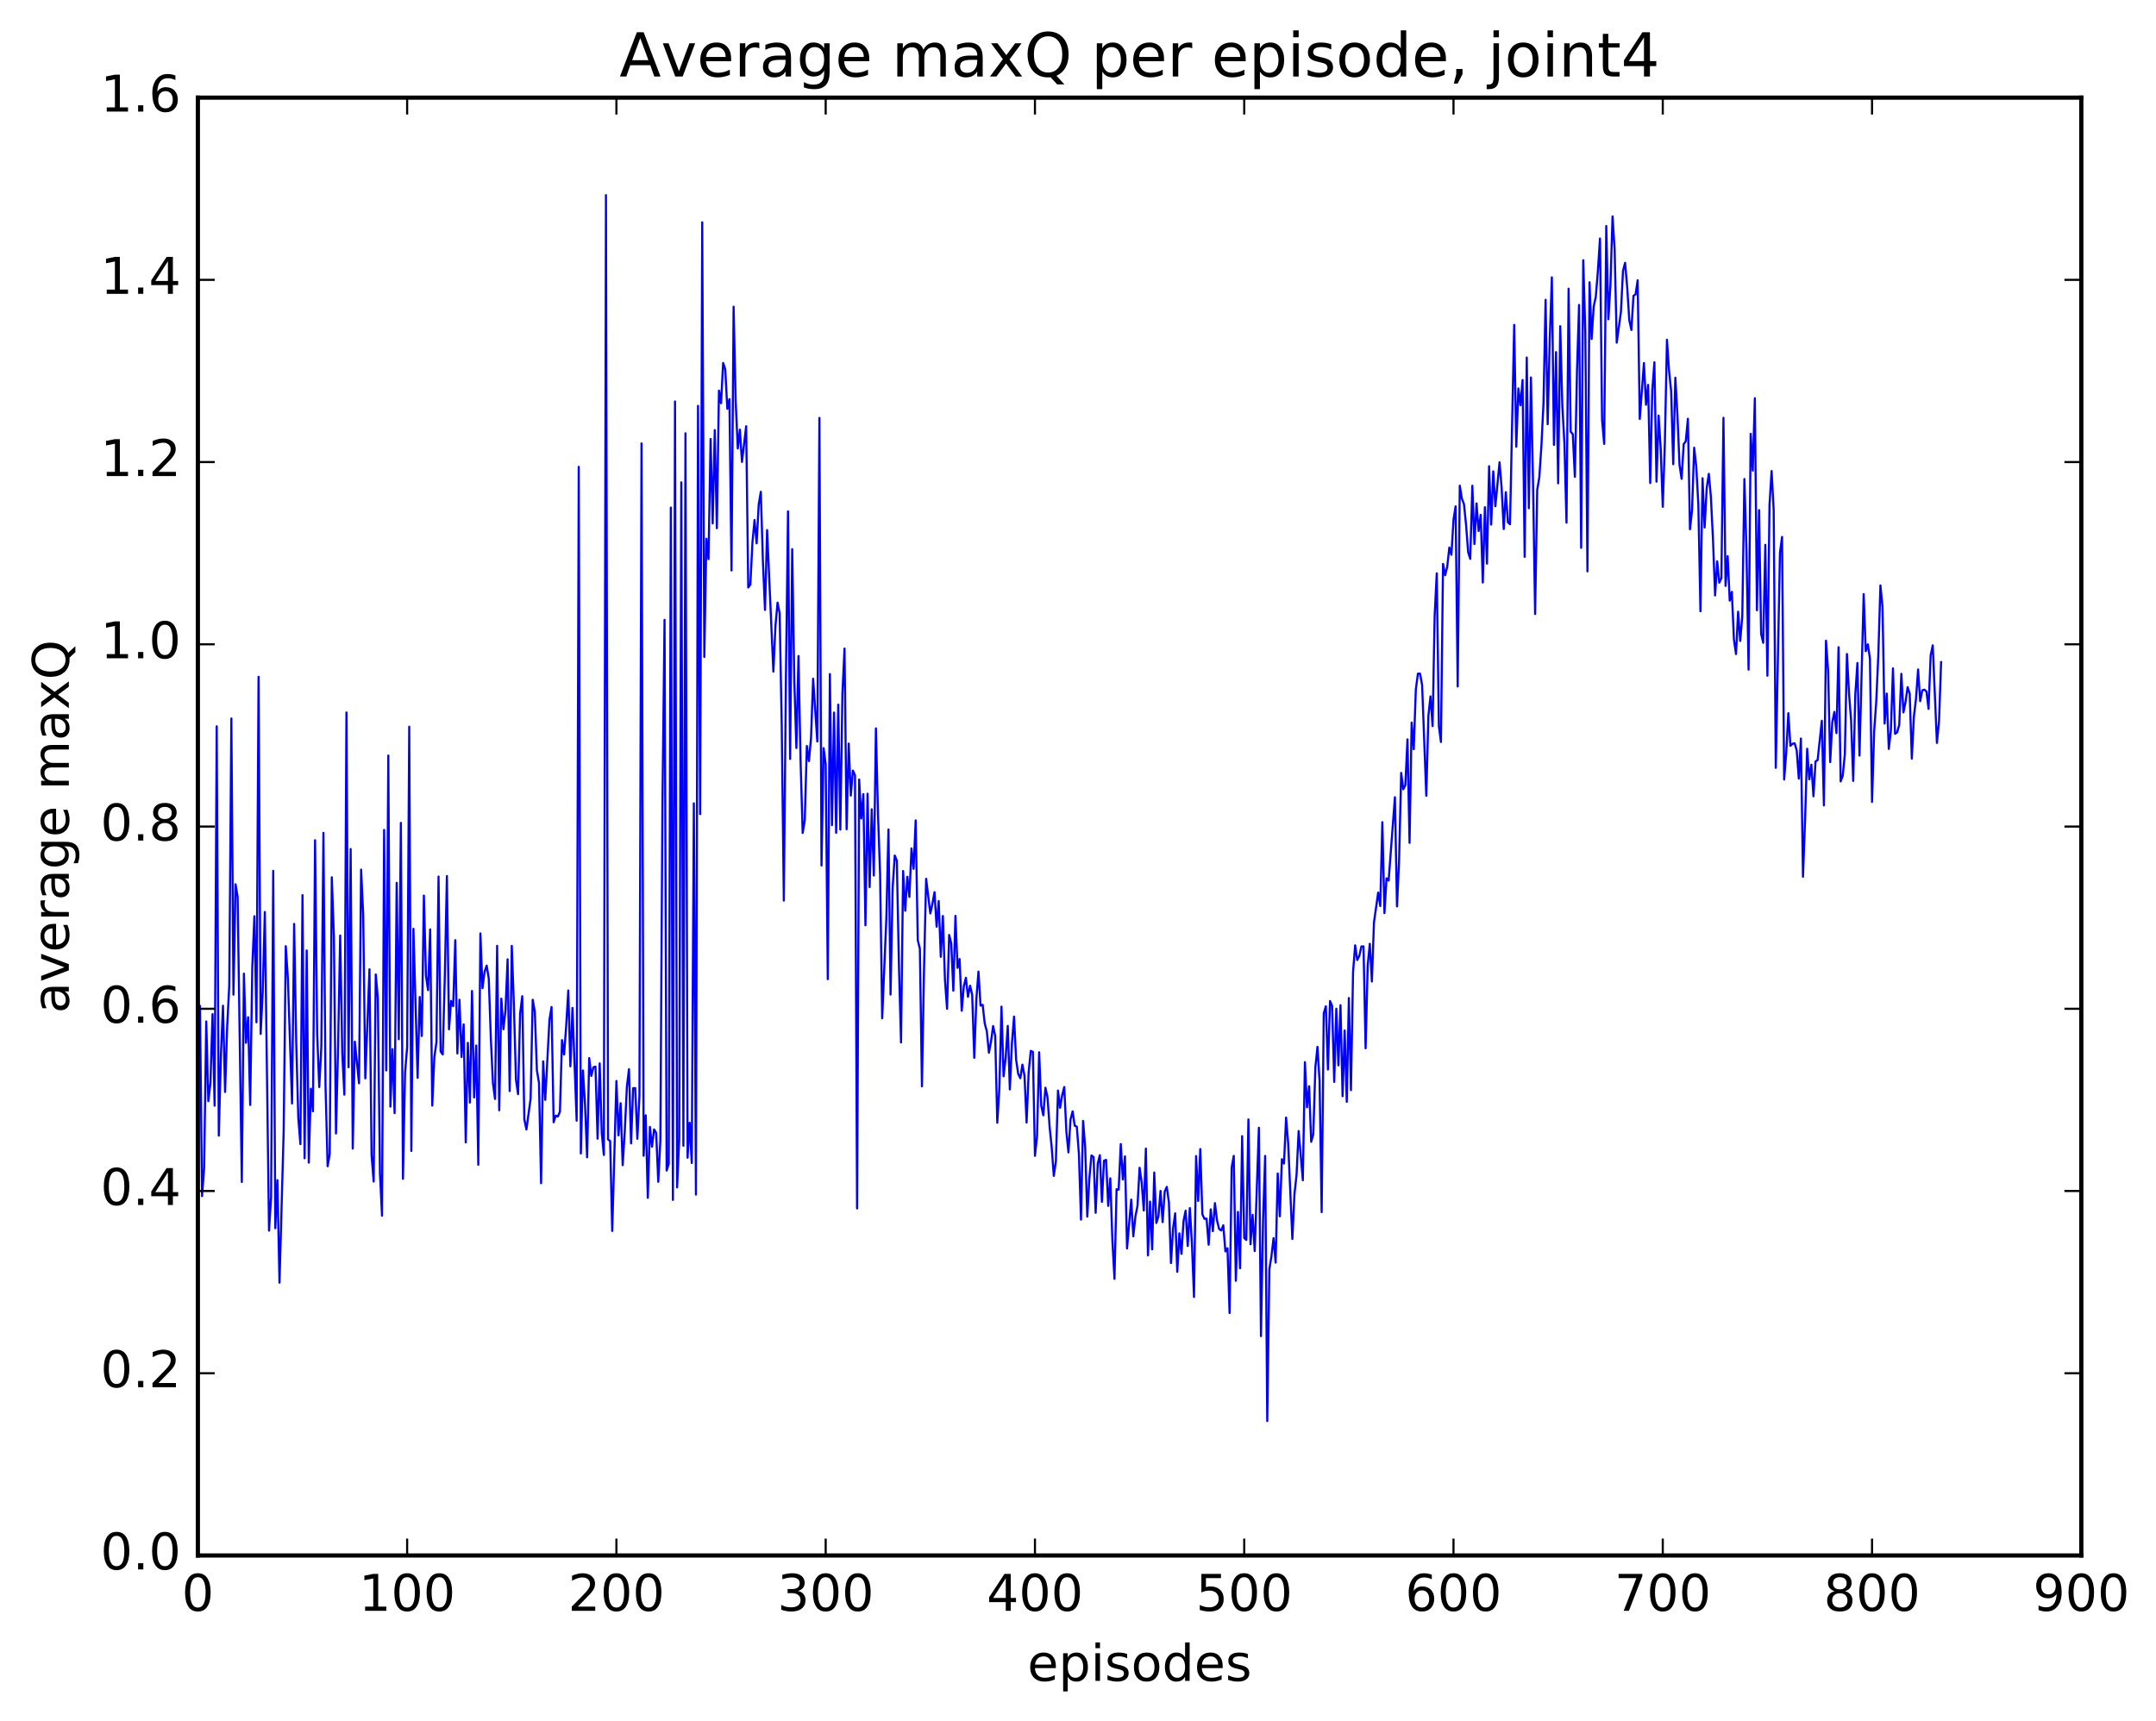 <?xml version="1.0" encoding="utf-8" standalone="no"?>
<!DOCTYPE svg PUBLIC "-//W3C//DTD SVG 1.1//EN"
  "http://www.w3.org/Graphics/SVG/1.1/DTD/svg11.dtd">
<!-- Created with matplotlib (http://matplotlib.org/) -->
<svg height="408pt" version="1.1" viewBox="0 0 511 408" width="511pt" xmlns="http://www.w3.org/2000/svg" xmlns:xlink="http://www.w3.org/1999/xlink">
 <defs>
  <style type="text/css">
*{stroke-linecap:butt;stroke-linejoin:round;stroke-miterlimit:100000;}
  </style>
 </defs>
 <g id="figure_1">
  <g id="patch_1">
   <path d="M 0 408.169 
L 511.95 408.169 
L 511.95 0 
L 0 0 
z
" style="fill:#ffffff;"/>
  </g>
  <g id="axes_1">
   <g id="patch_2">
    <path d="M 46.898 368.742 
L 493.298 368.742 
L 493.298 23.142 
L 46.898 23.142 
z
" style="fill:#ffffff;"/>
   </g>
   <g id="line2d_1">
    <path clip-path="url(#p1ff4dd3724)" d="M 47.394 238.491 
L 47.889 283.556 
L 48.386 276.743 
L 48.882 242.144 
L 49.377 261.048 
L 49.873 256.745 
L 50.37 240.419 
L 50.865 262.118 
L 51.361 172.183 
L 51.858 269.221 
L 52.353 250.233 
L 52.849 238.42 
L 53.346 258.858 
L 53.842 243.399 
L 54.337 233.634 
L 54.834 170.326 
L 55.33 235.802 
L 55.825 209.627 
L 56.322 212.65 
L 57.313 280.207 
L 57.809 230.819 
L 58.306 247.209 
L 58.801 241.145 
L 59.297 261.942 
L 59.794 229.368 
L 60.289 217.206 
L 60.785 242.347 
L 61.282 160.44 
L 61.778 245.105 
L 62.273 235.002 
L 62.77 216.195 
L 63.761 291.742 
L 64.257 283.704 
L 64.754 206.436 
L 65.249 291.159 
L 65.746 279.767 
L 66.242 304.069 
L 67.234 268.141 
L 67.73 224.305 
L 68.225 231.788 
L 69.218 261.591 
L 69.713 219.018 
L 70.21 247.191 
L 70.706 265.136 
L 71.201 271.235 
L 71.698 212.195 
L 72.194 274.581 
L 72.689 225.317 
L 73.186 275.618 
L 73.681 258.097 
L 74.177 263.436 
L 74.674 199.184 
L 75.169 245.013 
L 75.665 257.695 
L 76.162 248.089 
L 76.657 197.429 
L 77.153 257.499 
L 77.65 276.471 
L 78.145 273.556 
L 78.641 207.969 
L 79.138 221.983 
L 79.633 268.702 
L 80.129 248.149 
L 80.626 221.779 
L 81.121 249.744 
L 81.618 259.506 
L 82.114 168.895 
L 82.609 252.998 
L 83.106 201.266 
L 83.602 272.289 
L 84.097 246.939 
L 85.09 256.812 
L 85.585 206.149 
L 86.082 216.752 
L 86.578 255.637 
L 87.57 229.783 
L 88.066 273.837 
L 88.561 280.093 
L 89.058 231.009 
L 89.553 236.611 
L 90.049 278.091 
L 90.546 288.201 
L 91.041 196.746 
L 91.537 253.754 
L 92.034 179.108 
L 92.529 262.341 
L 93.025 248.718 
L 93.522 263.895 
L 94.017 209.285 
L 94.513 246.359 
L 95.01 195.08 
L 95.505 279.458 
L 96.001 254.334 
L 96.498 248.196 
L 96.993 172.266 
L 97.49 272.852 
L 97.986 220.178 
L 98.978 255.511 
L 99.474 236.349 
L 99.969 245.593 
L 100.466 212.301 
L 100.962 231.355 
L 101.457 234.726 
L 101.954 220.32 
L 102.45 262.101 
L 102.945 250.573 
L 103.442 247.084 
L 103.938 207.795 
L 104.433 249.289 
L 104.93 249.977 
L 105.425 231.467 
L 105.921 207.675 
L 106.418 244.004 
L 106.913 237.288 
L 107.409 238.53 
L 107.906 222.879 
L 108.401 249.736 
L 108.897 237 
L 109.394 250.577 
L 109.889 242.837 
L 110.385 270.827 
L 110.882 247.221 
L 111.377 261.377 
L 111.874 234.919 
L 112.37 260.157 
L 112.865 247.855 
L 113.362 276.128 
L 113.858 221.279 
L 114.353 234.259 
L 114.85 230.35 
L 115.346 228.901 
L 115.841 231.931 
L 116.338 246.254 
L 116.834 256.801 
L 117.329 260.525 
L 117.826 224.215 
L 118.322 263.2 
L 118.817 236.739 
L 119.314 243.996 
L 119.809 239.44 
L 120.305 227.417 
L 120.802 258.649 
L 121.297 224.222 
L 121.793 238.147 
L 122.29 255.914 
L 122.785 259.39 
L 123.281 240.213 
L 123.778 236.161 
L 124.273 265.366 
L 124.769 267.754 
L 125.761 260.429 
L 126.257 236.997 
L 126.754 239.81 
L 127.249 253.721 
L 127.746 256.697 
L 128.242 280.499 
L 128.738 251.607 
L 129.233 260.737 
L 130.226 241.77 
L 130.721 238.722 
L 131.218 266.042 
L 131.714 264.478 
L 132.209 264.692 
L 132.706 263.548 
L 133.202 246.567 
L 133.697 249.993 
L 134.194 243.221 
L 134.69 234.796 
L 135.185 252.786 
L 135.681 238.939 
L 136.673 265.667 
L 137.169 110.658 
L 137.666 273.442 
L 138.161 253.77 
L 138.657 261.838 
L 139.154 274.353 
L 139.649 250.828 
L 140.145 255.058 
L 140.642 253.005 
L 141.137 252.859 
L 141.633 269.94 
L 142.13 252.084 
L 142.625 268.637 
L 143.121 273.794 
L 143.618 46.26 
L 144.113 270.104 
L 144.609 270.499 
L 145.106 291.817 
L 146.097 256.261 
L 146.594 269.159 
L 147.089 261.522 
L 147.585 276.217 
L 148.082 268.044 
L 148.577 257.678 
L 149.073 253.462 
L 149.57 271.056 
L 150.065 257.958 
L 150.561 257.95 
L 151.058 269.961 
L 151.554 259.871 
L 152.049 105.109 
L 152.546 273.985 
L 153.042 264.394 
L 153.537 283.955 
L 154.034 267.158 
L 154.53 271.841 
L 155.025 267.745 
L 155.522 268.583 
L 156.018 280.162 
L 156.513 270.379 
L 157.01 190.048 
L 157.506 146.939 
L 158.001 277.493 
L 158.498 275.917 
L 158.994 120.317 
L 159.489 284.451 
L 159.986 95.173 
L 160.482 281.498 
L 160.977 270.105 
L 161.474 114.338 
L 161.97 271.609 
L 162.465 102.712 
L 162.962 274.456 
L 163.458 266.171 
L 163.953 275.7 
L 164.45 190.442 
L 164.946 283.194 
L 165.441 96.212 
L 165.938 192.991 
L 166.434 52.702 
L 166.929 155.744 
L 167.425 127.719 
L 167.922 132.56 
L 168.417 104.062 
L 168.913 124.081 
L 169.41 101.957 
L 169.905 125.222 
L 170.401 92.598 
L 170.898 95.582 
L 171.393 86.044 
L 171.889 87.526 
L 172.386 96.918 
L 172.881 94.606 
L 173.377 135.226 
L 173.874 72.705 
L 174.369 95.223 
L 174.865 106.318 
L 175.362 101.848 
L 175.857 109.505 
L 176.85 101.038 
L 177.345 139.27 
L 177.841 138.586 
L 178.338 128.601 
L 178.833 123.276 
L 179.329 128.803 
L 179.826 119.572 
L 180.321 116.579 
L 180.817 133.046 
L 181.314 144.595 
L 181.81 125.65 
L 183.298 159.214 
L 183.793 148.34 
L 184.29 142.857 
L 184.786 145.4 
L 185.281 172.093 
L 185.778 213.5 
L 186.274 160.679 
L 186.769 121.218 
L 187.266 179.919 
L 187.762 130.181 
L 188.257 161.225 
L 188.754 177.323 
L 189.25 155.519 
L 189.745 180.402 
L 190.242 197.468 
L 190.738 194.465 
L 191.233 176.835 
L 191.73 180.423 
L 192.226 174.904 
L 192.721 160.904 
L 193.714 175.778 
L 194.209 99.069 
L 194.706 205.176 
L 195.202 177.353 
L 195.697 181.166 
L 196.194 232.119 
L 196.69 159.796 
L 197.185 195.611 
L 197.681 168.915 
L 198.178 197.43 
L 198.673 167.044 
L 199.169 196.665 
L 199.666 164.292 
L 200.161 153.748 
L 200.657 196.582 
L 201.154 176.274 
L 201.649 188.604 
L 202.145 182.678 
L 202.642 183.78 
L 203.137 286.476 
L 203.633 184.798 
L 204.13 194.028 
L 204.625 188.259 
L 205.121 219.354 
L 205.618 188.159 
L 206.113 210.298 
L 206.609 191.846 
L 207.106 207.55 
L 207.601 172.666 
L 208.097 193.039 
L 208.594 207.254 
L 209.089 241.386 
L 210.082 217.554 
L 210.577 196.627 
L 211.073 235.775 
L 211.57 210.436 
L 212.065 202.817 
L 212.561 204.029 
L 213.058 228.832 
L 213.554 247.134 
L 214.049 206.476 
L 214.546 215.893 
L 215.042 207.844 
L 215.537 212.627 
L 216.034 201.123 
L 216.53 205.961 
L 217.025 194.473 
L 217.522 222.858 
L 218.018 224.909 
L 218.513 257.532 
L 219.01 229.576 
L 219.506 208.33 
L 220.498 216.544 
L 220.994 214.28 
L 221.489 211.492 
L 221.986 219.674 
L 222.482 213.602 
L 222.977 226.825 
L 223.474 217.146 
L 223.97 232.377 
L 224.465 239.145 
L 224.962 221.64 
L 225.458 223.65 
L 225.953 234.855 
L 226.45 217.119 
L 226.946 229.447 
L 227.441 227.352 
L 227.938 239.609 
L 228.434 233.829 
L 228.929 231.791 
L 229.425 236.315 
L 229.922 233.68 
L 230.417 235.802 
L 230.913 250.777 
L 231.41 236.861 
L 231.905 230.316 
L 232.401 238.386 
L 232.898 238.203 
L 233.393 242.613 
L 233.889 244.478 
L 234.386 249.563 
L 234.881 246.923 
L 235.377 243.235 
L 235.874 245.586 
L 236.369 266.166 
L 236.865 257.966 
L 237.362 238.627 
L 237.857 255.147 
L 238.353 250.756 
L 238.85 243.197 
L 239.345 258.261 
L 239.841 247.37 
L 240.338 240.997 
L 240.833 251.197 
L 241.329 254.597 
L 241.826 255.603 
L 242.321 252.38 
L 242.817 254.992 
L 243.314 266.111 
L 243.81 254.125 
L 244.305 249.12 
L 244.802 249.368 
L 245.298 274.003 
L 245.793 269.357 
L 246.29 249.456 
L 246.786 262.084 
L 247.281 264.394 
L 247.778 257.863 
L 248.274 260.127 
L 248.769 267.14 
L 249.266 271.991 
L 249.762 278.749 
L 250.257 275.324 
L 250.754 258.53 
L 251.25 262.617 
L 251.745 259.647 
L 252.242 257.685 
L 252.738 268.189 
L 253.233 273.195 
L 253.73 265.365 
L 254.226 263.453 
L 254.721 266.867 
L 255.218 267.088 
L 255.714 273.574 
L 256.209 289.127 
L 256.705 265.728 
L 257.202 271.976 
L 257.697 288.411 
L 258.193 279.342 
L 258.69 273.906 
L 259.185 274.282 
L 259.682 287.505 
L 260.178 275.835 
L 260.673 273.849 
L 261.17 284.919 
L 261.666 275.149 
L 262.161 274.96 
L 262.658 285.876 
L 263.154 279.335 
L 263.649 294.071 
L 264.146 303.163 
L 264.642 281.923 
L 265.137 282.022 
L 265.634 271.209 
L 266.13 279.608 
L 266.625 274.124 
L 267.122 295.955 
L 268.113 284.379 
L 268.61 293.077 
L 269.106 288.359 
L 269.601 285.847 
L 270.098 276.836 
L 270.594 280.333 
L 271.089 286.947 
L 271.586 272.288 
L 272.082 297.611 
L 272.577 284.854 
L 273.074 296.176 
L 273.57 277.957 
L 274.065 289.92 
L 274.562 288.344 
L 275.058 282.321 
L 275.553 289.711 
L 276.05 282.481 
L 276.546 281.362 
L 277.041 285 
L 277.538 299.427 
L 278.034 291.208 
L 278.529 287.632 
L 279.026 301.503 
L 279.522 292.387 
L 280.017 297.24 
L 280.514 289.43 
L 281.01 287.001 
L 281.505 295.379 
L 282.002 286.382 
L 282.498 294.739 
L 282.993 307.463 
L 283.49 274.063 
L 283.986 284.692 
L 284.481 272.394 
L 284.978 287.876 
L 285.474 288.946 
L 285.969 288.887 
L 286.466 295.085 
L 286.962 286.687 
L 287.457 291.857 
L 287.954 285.213 
L 288.45 289.327 
L 288.945 291.331 
L 289.442 291.704 
L 289.938 290.461 
L 290.433 296.666 
L 290.93 295.908 
L 291.425 311.272 
L 291.921 276.726 
L 292.418 274.011 
L 292.913 303.627 
L 293.409 287.293 
L 293.906 300.659 
L 294.401 269.338 
L 294.897 293.48 
L 295.394 293.941 
L 295.889 265.363 
L 296.385 294.975 
L 296.882 287.982 
L 297.377 296.579 
L 298.37 267.348 
L 298.865 316.738 
L 299.361 289.129 
L 299.858 274.019 
L 300.353 336.876 
L 300.849 300.895 
L 301.346 297.816 
L 301.841 293.513 
L 302.337 299.319 
L 302.834 278.184 
L 303.329 288.333 
L 303.825 274.802 
L 304.322 275.831 
L 304.817 264.924 
L 305.313 271.024 
L 306.305 293.72 
L 306.801 283.087 
L 307.298 278.514 
L 307.793 268.115 
L 308.786 279.793 
L 309.281 251.792 
L 309.777 262.502 
L 310.274 257.503 
L 310.769 270.682 
L 311.265 268.878 
L 311.762 252.983 
L 312.257 248.163 
L 312.753 256.274 
L 313.25 287.351 
L 313.745 240.21 
L 314.241 238.548 
L 314.738 253.55 
L 315.233 237.3 
L 315.729 238.481 
L 316.226 256.483 
L 316.721 239.12 
L 317.217 252.55 
L 317.714 238.297 
L 318.209 259.86 
L 318.705 244.28 
L 319.202 261.201 
L 319.697 236.582 
L 320.193 258.432 
L 320.69 230.435 
L 321.185 224.1 
L 321.682 227.583 
L 322.178 226.584 
L 322.673 224.364 
L 323.17 224.35 
L 323.666 248.509 
L 324.161 228.845 
L 324.658 223.741 
L 325.154 232.679 
L 325.649 218.654 
L 326.642 211.598 
L 327.137 214.789 
L 327.634 194.91 
L 328.13 216.469 
L 328.625 208.211 
L 329.122 208.75 
L 330.61 188.992 
L 331.106 214.877 
L 331.601 203.981 
L 332.098 183.222 
L 332.594 187.103 
L 333.089 186.112 
L 333.586 175.275 
L 334.082 199.802 
L 334.577 171.291 
L 335.074 177.608 
L 335.57 163.428 
L 336.065 159.702 
L 336.562 159.696 
L 337.058 162.371 
L 338.05 188.655 
L 338.546 169.704 
L 339.041 165.083 
L 339.538 172.134 
L 340.034 145.871 
L 340.529 135.912 
L 341.026 172.061 
L 341.522 175.899 
L 342.017 133.669 
L 342.514 136.364 
L 343.01 134.369 
L 343.505 129.803 
L 344.002 131.505 
L 344.498 123.205 
L 344.993 120.03 
L 345.49 162.735 
L 345.986 115.134 
L 346.481 118.185 
L 346.978 119.51 
L 347.474 124.391 
L 347.969 130.885 
L 348.466 132.487 
L 348.962 115.141 
L 349.457 128.97 
L 349.954 119.34 
L 350.45 125.871 
L 350.945 122.048 
L 351.442 138.091 
L 351.938 120.237 
L 352.433 133.609 
L 352.93 110.522 
L 353.425 124.36 
L 353.921 111.744 
L 354.418 120.018 
L 355.409 109.593 
L 355.906 115.699 
L 356.401 125.416 
L 356.897 116.68 
L 357.394 123.804 
L 357.889 124.288 
L 358.882 77.02 
L 359.377 105.913 
L 359.873 92.087 
L 360.37 96.073 
L 360.865 90.078 
L 361.361 132.003 
L 361.858 84.76 
L 362.353 120.481 
L 362.849 89.48 
L 363.346 114.314 
L 363.841 145.557 
L 364.337 116.144 
L 364.834 113.177 
L 365.329 105.777 
L 365.825 95.632 
L 366.322 71.082 
L 366.817 100.562 
L 367.313 80.348 
L 367.81 65.739 
L 368.305 105.471 
L 368.801 83.471 
L 369.298 114.578 
L 369.793 77.321 
L 370.289 96.131 
L 370.786 105.114 
L 371.281 123.909 
L 371.777 68.431 
L 372.274 102.348 
L 372.769 102.918 
L 373.265 113.04 
L 373.762 88.114 
L 374.257 72.284 
L 374.753 129.866 
L 375.25 61.683 
L 375.745 78.898 
L 376.241 135.453 
L 376.738 66.911 
L 377.233 80.363 
L 377.729 72.669 
L 378.226 70.32 
L 378.721 64.177 
L 379.217 56.543 
L 379.714 99.547 
L 380.209 105.233 
L 380.705 53.58 
L 381.202 75.684 
L 381.697 67.54 
L 382.193 51.296 
L 382.69 59.233 
L 383.185 81.229 
L 384.178 73.951 
L 384.673 64.195 
L 385.17 62.301 
L 385.666 68.132 
L 386.161 75.871 
L 386.658 78.228 
L 387.154 70.119 
L 387.649 69.787 
L 388.146 66.432 
L 388.642 99.313 
L 389.634 86.063 
L 390.13 95.952 
L 390.625 91.236 
L 391.122 114.508 
L 391.618 92.439 
L 392.113 85.881 
L 392.61 114.192 
L 393.106 98.504 
L 393.601 106.234 
L 394.098 120.147 
L 394.594 104.954 
L 395.089 80.532 
L 395.586 87.894 
L 396.082 92.702 
L 396.577 110.046 
L 397.074 89.535 
L 397.57 98.343 
L 398.065 110.202 
L 398.562 113.521 
L 399.058 105.278 
L 399.553 104.582 
L 400.05 99.266 
L 400.546 125.474 
L 401.041 120.915 
L 401.538 106.134 
L 402.034 110.611 
L 402.529 119.59 
L 403.026 144.914 
L 403.522 113.38 
L 404.017 125.044 
L 404.514 115.669 
L 405.01 112.327 
L 405.505 117.821 
L 406.002 127.935 
L 406.498 141.154 
L 406.993 133.071 
L 407.49 138.129 
L 407.986 137.036 
L 408.481 99.051 
L 408.978 138.897 
L 409.474 131.847 
L 409.969 142.392 
L 410.466 140.304 
L 410.962 151.626 
L 411.457 155.053 
L 411.954 145.015 
L 412.45 151.939 
L 412.945 146.105 
L 413.442 113.555 
L 413.938 130.458 
L 414.433 158.75 
L 414.93 102.844 
L 415.425 111.546 
L 415.921 94.397 
L 416.418 144.668 
L 416.913 120.927 
L 417.409 150.289 
L 417.906 152.378 
L 418.401 129.156 
L 418.897 160.185 
L 419.394 119.749 
L 419.889 111.66 
L 420.385 120.925 
L 420.882 182.028 
L 421.873 131.013 
L 422.37 127.288 
L 422.865 184.793 
L 423.361 178.471 
L 423.858 169.061 
L 424.353 176.805 
L 424.849 176.327 
L 425.346 176.198 
L 425.841 177.859 
L 426.337 184.582 
L 426.834 175.081 
L 427.329 207.838 
L 427.825 194.481 
L 428.322 177.5 
L 428.817 184.74 
L 429.313 181.271 
L 429.81 188.771 
L 430.305 180.508 
L 430.801 180.183 
L 431.793 170.861 
L 432.289 190.932 
L 432.786 151.886 
L 433.281 158.909 
L 433.777 180.669 
L 434.274 171.244 
L 434.769 168.761 
L 435.265 173.797 
L 435.762 153.428 
L 436.257 185.248 
L 436.753 183.899 
L 437.25 178.832 
L 437.745 155.03 
L 438.241 164.371 
L 438.738 170.882 
L 439.233 185.124 
L 439.729 164.697 
L 440.226 157.171 
L 440.721 179.123 
L 441.714 140.832 
L 442.209 154.371 
L 442.705 152.748 
L 443.202 156.154 
L 443.697 190.102 
L 444.193 173.468 
L 444.69 166.418 
L 445.185 155.315 
L 445.682 138.778 
L 446.178 143.815 
L 446.673 171.53 
L 447.17 164.413 
L 447.666 177.543 
L 448.161 173.175 
L 448.658 158.436 
L 449.154 173.964 
L 449.649 173.61 
L 450.146 171.804 
L 450.642 159.741 
L 451.137 168.891 
L 451.634 166.429 
L 452.13 162.895 
L 452.625 164.469 
L 453.122 179.838 
L 453.618 169.896 
L 454.113 165.659 
L 454.61 158.704 
L 455.106 166.218 
L 455.601 163.648 
L 456.098 163.488 
L 456.594 163.912 
L 457.089 168.053 
L 457.586 155.375 
L 458.082 152.987 
L 459.074 176.115 
L 459.57 171.042 
L 460.065 156.97 
L 460.065 156.97 
" style="fill:none;stroke:#0000ff;stroke-linecap:square;stroke-width:0.5;"/>
   </g>
   <g id="patch_3">
    <path d="M 46.898 368.742 
L 46.898 23.142 
" style="fill:none;stroke:#000000;stroke-linecap:square;stroke-linejoin:miter;"/>
   </g>
   <g id="patch_4">
    <path d="M 493.298 368.742 
L 493.298 23.142 
" style="fill:none;stroke:#000000;stroke-linecap:square;stroke-linejoin:miter;"/>
   </g>
   <g id="patch_5">
    <path d="M 46.898 368.742 
L 493.298 368.742 
" style="fill:none;stroke:#000000;stroke-linecap:square;stroke-linejoin:miter;"/>
   </g>
   <g id="patch_6">
    <path d="M 46.898 23.142 
L 493.298 23.142 
" style="fill:none;stroke:#000000;stroke-linecap:square;stroke-linejoin:miter;"/>
   </g>
   <g id="matplotlib.axis_1">
    <g id="xtick_1">
     <g id="line2d_2">
      <defs>
       <path d="M 0 0 
L 0 -4 
" id="m96a68099ff" style="stroke:#000000;stroke-width:0.5;"/>
      </defs>
      <g>
       <use style="stroke:#000000;stroke-width:0.5;" x="46.898" xlink:href="#m96a68099ff" y="368.742"/>
      </g>
     </g>
     <g id="line2d_3">
      <defs>
       <path d="M 0 0 
L 0 4 
" id="mbf711347e3" style="stroke:#000000;stroke-width:0.5;"/>
      </defs>
      <g>
       <use style="stroke:#000000;stroke-width:0.5;" x="46.898" xlink:href="#mbf711347e3" y="23.142"/>
      </g>
     </g>
     <g id="text_1">
      <!-- 0 -->
      <defs>
       <path d="M 31.781 66.406 
Q 24.172 66.406 20.328 58.906 
Q 16.5 51.422 16.5 36.375 
Q 16.5 21.391 20.328 13.891 
Q 24.172 6.391 31.781 6.391 
Q 39.453 6.391 43.281 13.891 
Q 47.125 21.391 47.125 36.375 
Q 47.125 51.422 43.281 58.906 
Q 39.453 66.406 31.781 66.406 
M 31.781 74.219 
Q 44.047 74.219 50.516 64.516 
Q 56.984 54.828 56.984 36.375 
Q 56.984 17.969 50.516 8.266 
Q 44.047 -1.422 31.781 -1.422 
Q 19.531 -1.422 13.062 8.266 
Q 6.594 17.969 6.594 36.375 
Q 6.594 54.828 13.062 64.516 
Q 19.531 74.219 31.781 74.219 
" id="BitstreamVeraSans-Roman-30"/>
      </defs>
      <g transform="translate(43.08 381.86)scale(0.12 -0.12)">
       <use xlink:href="#BitstreamVeraSans-Roman-30"/>
      </g>
     </g>
    </g>
    <g id="xtick_2">
     <g id="line2d_4">
      <g>
       <use style="stroke:#000000;stroke-width:0.5;" x="96.498" xlink:href="#m96a68099ff" y="368.742"/>
      </g>
     </g>
     <g id="line2d_5">
      <g>
       <use style="stroke:#000000;stroke-width:0.5;" x="96.498" xlink:href="#mbf711347e3" y="23.142"/>
      </g>
     </g>
     <g id="text_2">
      <!-- 100 -->
      <defs>
       <path d="M 12.406 8.297 
L 28.516 8.297 
L 28.516 63.922 
L 10.984 60.406 
L 10.984 69.391 
L 28.422 72.906 
L 38.281 72.906 
L 38.281 8.297 
L 54.391 8.297 
L 54.391 0 
L 12.406 0 
z
" id="BitstreamVeraSans-Roman-31"/>
      </defs>
      <g transform="translate(85.045 381.86)scale(0.12 -0.12)">
       <use xlink:href="#BitstreamVeraSans-Roman-31"/>
       <use x="63.623" xlink:href="#BitstreamVeraSans-Roman-30"/>
       <use x="127.246" xlink:href="#BitstreamVeraSans-Roman-30"/>
      </g>
     </g>
    </g>
    <g id="xtick_3">
     <g id="line2d_6">
      <g>
       <use style="stroke:#000000;stroke-width:0.5;" x="146.097" xlink:href="#m96a68099ff" y="368.742"/>
      </g>
     </g>
     <g id="line2d_7">
      <g>
       <use style="stroke:#000000;stroke-width:0.5;" x="146.097" xlink:href="#mbf711347e3" y="23.142"/>
      </g>
     </g>
     <g id="text_3">
      <!-- 200 -->
      <defs>
       <path d="M 19.188 8.297 
L 53.609 8.297 
L 53.609 0 
L 7.328 0 
L 7.328 8.297 
Q 12.938 14.109 22.625 23.891 
Q 32.328 33.688 34.812 36.531 
Q 39.547 41.844 41.422 45.531 
Q 43.312 49.219 43.312 52.781 
Q 43.312 58.594 39.234 62.25 
Q 35.156 65.922 28.609 65.922 
Q 23.969 65.922 18.812 64.312 
Q 13.672 62.703 7.812 59.422 
L 7.812 69.391 
Q 13.766 71.781 18.938 73 
Q 24.125 74.219 28.422 74.219 
Q 39.75 74.219 46.484 68.547 
Q 53.219 62.891 53.219 53.422 
Q 53.219 48.922 51.531 44.891 
Q 49.859 40.875 45.406 35.406 
Q 44.188 33.984 37.641 27.219 
Q 31.109 20.453 19.188 8.297 
" id="BitstreamVeraSans-Roman-32"/>
      </defs>
      <g transform="translate(134.645 381.86)scale(0.12 -0.12)">
       <use xlink:href="#BitstreamVeraSans-Roman-32"/>
       <use x="63.623" xlink:href="#BitstreamVeraSans-Roman-30"/>
       <use x="127.246" xlink:href="#BitstreamVeraSans-Roman-30"/>
      </g>
     </g>
    </g>
    <g id="xtick_4">
     <g id="line2d_8">
      <g>
       <use style="stroke:#000000;stroke-width:0.5;" x="195.697" xlink:href="#m96a68099ff" y="368.742"/>
      </g>
     </g>
     <g id="line2d_9">
      <g>
       <use style="stroke:#000000;stroke-width:0.5;" x="195.697" xlink:href="#mbf711347e3" y="23.142"/>
      </g>
     </g>
     <g id="text_4">
      <!-- 300 -->
      <defs>
       <path d="M 40.578 39.312 
Q 47.656 37.797 51.625 33 
Q 55.609 28.219 55.609 21.188 
Q 55.609 10.406 48.188 4.484 
Q 40.766 -1.422 27.094 -1.422 
Q 22.516 -1.422 17.656 -0.516 
Q 12.797 0.391 7.625 2.203 
L 7.625 11.719 
Q 11.719 9.328 16.594 8.109 
Q 21.484 6.891 26.812 6.891 
Q 36.078 6.891 40.938 10.547 
Q 45.797 14.203 45.797 21.188 
Q 45.797 27.641 41.281 31.266 
Q 36.766 34.906 28.719 34.906 
L 20.219 34.906 
L 20.219 43.016 
L 29.109 43.016 
Q 36.375 43.016 40.234 45.922 
Q 44.094 48.828 44.094 54.297 
Q 44.094 59.906 40.109 62.906 
Q 36.141 65.922 28.719 65.922 
Q 24.656 65.922 20.016 65.031 
Q 15.375 64.156 9.812 62.312 
L 9.812 71.094 
Q 15.438 72.656 20.344 73.438 
Q 25.25 74.219 29.594 74.219 
Q 40.828 74.219 47.359 69.109 
Q 53.906 64.016 53.906 55.328 
Q 53.906 49.266 50.438 45.094 
Q 46.969 40.922 40.578 39.312 
" id="BitstreamVeraSans-Roman-33"/>
      </defs>
      <g transform="translate(184.245 381.86)scale(0.12 -0.12)">
       <use xlink:href="#BitstreamVeraSans-Roman-33"/>
       <use x="63.623" xlink:href="#BitstreamVeraSans-Roman-30"/>
       <use x="127.246" xlink:href="#BitstreamVeraSans-Roman-30"/>
      </g>
     </g>
    </g>
    <g id="xtick_5">
     <g id="line2d_10">
      <g>
       <use style="stroke:#000000;stroke-width:0.5;" x="245.298" xlink:href="#m96a68099ff" y="368.742"/>
      </g>
     </g>
     <g id="line2d_11">
      <g>
       <use style="stroke:#000000;stroke-width:0.5;" x="245.298" xlink:href="#mbf711347e3" y="23.142"/>
      </g>
     </g>
     <g id="text_5">
      <!-- 400 -->
      <defs>
       <path d="M 37.797 64.312 
L 12.891 25.391 
L 37.797 25.391 
z
M 35.203 72.906 
L 47.609 72.906 
L 47.609 25.391 
L 58.016 25.391 
L 58.016 17.188 
L 47.609 17.188 
L 47.609 0 
L 37.797 0 
L 37.797 17.188 
L 4.891 17.188 
L 4.891 26.703 
z
" id="BitstreamVeraSans-Roman-34"/>
      </defs>
      <g transform="translate(233.845 381.86)scale(0.12 -0.12)">
       <use xlink:href="#BitstreamVeraSans-Roman-34"/>
       <use x="63.623" xlink:href="#BitstreamVeraSans-Roman-30"/>
       <use x="127.246" xlink:href="#BitstreamVeraSans-Roman-30"/>
      </g>
     </g>
    </g>
    <g id="xtick_6">
     <g id="line2d_12">
      <g>
       <use style="stroke:#000000;stroke-width:0.5;" x="294.897" xlink:href="#m96a68099ff" y="368.742"/>
      </g>
     </g>
     <g id="line2d_13">
      <g>
       <use style="stroke:#000000;stroke-width:0.5;" x="294.897" xlink:href="#mbf711347e3" y="23.142"/>
      </g>
     </g>
     <g id="text_6">
      <!-- 500 -->
      <defs>
       <path d="M 10.797 72.906 
L 49.516 72.906 
L 49.516 64.594 
L 19.828 64.594 
L 19.828 46.734 
Q 21.969 47.469 24.109 47.828 
Q 26.266 48.188 28.422 48.188 
Q 40.625 48.188 47.75 41.5 
Q 54.891 34.812 54.891 23.391 
Q 54.891 11.625 47.562 5.094 
Q 40.234 -1.422 26.906 -1.422 
Q 22.312 -1.422 17.547 -0.641 
Q 12.797 0.141 7.719 1.703 
L 7.719 11.625 
Q 12.109 9.234 16.797 8.062 
Q 21.484 6.891 26.703 6.891 
Q 35.156 6.891 40.078 11.328 
Q 45.016 15.766 45.016 23.391 
Q 45.016 31 40.078 35.438 
Q 35.156 39.891 26.703 39.891 
Q 22.75 39.891 18.812 39.016 
Q 14.891 38.141 10.797 36.281 
z
" id="BitstreamVeraSans-Roman-35"/>
      </defs>
      <g transform="translate(283.445 381.86)scale(0.12 -0.12)">
       <use xlink:href="#BitstreamVeraSans-Roman-35"/>
       <use x="63.623" xlink:href="#BitstreamVeraSans-Roman-30"/>
       <use x="127.246" xlink:href="#BitstreamVeraSans-Roman-30"/>
      </g>
     </g>
    </g>
    <g id="xtick_7">
     <g id="line2d_14">
      <g>
       <use style="stroke:#000000;stroke-width:0.5;" x="344.498" xlink:href="#m96a68099ff" y="368.742"/>
      </g>
     </g>
     <g id="line2d_15">
      <g>
       <use style="stroke:#000000;stroke-width:0.5;" x="344.498" xlink:href="#mbf711347e3" y="23.142"/>
      </g>
     </g>
     <g id="text_7">
      <!-- 600 -->
      <defs>
       <path d="M 33.016 40.375 
Q 26.375 40.375 22.484 35.828 
Q 18.609 31.297 18.609 23.391 
Q 18.609 15.531 22.484 10.953 
Q 26.375 6.391 33.016 6.391 
Q 39.656 6.391 43.531 10.953 
Q 47.406 15.531 47.406 23.391 
Q 47.406 31.297 43.531 35.828 
Q 39.656 40.375 33.016 40.375 
M 52.594 71.297 
L 52.594 62.312 
Q 48.875 64.062 45.094 64.984 
Q 41.312 65.922 37.594 65.922 
Q 27.828 65.922 22.672 59.328 
Q 17.531 52.734 16.797 39.406 
Q 19.672 43.656 24.016 45.922 
Q 28.375 48.188 33.594 48.188 
Q 44.578 48.188 50.953 41.516 
Q 57.328 34.859 57.328 23.391 
Q 57.328 12.156 50.688 5.359 
Q 44.047 -1.422 33.016 -1.422 
Q 20.359 -1.422 13.672 8.266 
Q 6.984 17.969 6.984 36.375 
Q 6.984 53.656 15.188 63.938 
Q 23.391 74.219 37.203 74.219 
Q 40.922 74.219 44.703 73.484 
Q 48.484 72.75 52.594 71.297 
" id="BitstreamVeraSans-Roman-36"/>
      </defs>
      <g transform="translate(333.045 381.86)scale(0.12 -0.12)">
       <use xlink:href="#BitstreamVeraSans-Roman-36"/>
       <use x="63.623" xlink:href="#BitstreamVeraSans-Roman-30"/>
       <use x="127.246" xlink:href="#BitstreamVeraSans-Roman-30"/>
      </g>
     </g>
    </g>
    <g id="xtick_8">
     <g id="line2d_16">
      <g>
       <use style="stroke:#000000;stroke-width:0.5;" x="394.098" xlink:href="#m96a68099ff" y="368.742"/>
      </g>
     </g>
     <g id="line2d_17">
      <g>
       <use style="stroke:#000000;stroke-width:0.5;" x="394.098" xlink:href="#mbf711347e3" y="23.142"/>
      </g>
     </g>
     <g id="text_8">
      <!-- 700 -->
      <defs>
       <path d="M 8.203 72.906 
L 55.078 72.906 
L 55.078 68.703 
L 28.609 0 
L 18.312 0 
L 43.219 64.594 
L 8.203 64.594 
z
" id="BitstreamVeraSans-Roman-37"/>
      </defs>
      <g transform="translate(382.645 381.86)scale(0.12 -0.12)">
       <use xlink:href="#BitstreamVeraSans-Roman-37"/>
       <use x="63.623" xlink:href="#BitstreamVeraSans-Roman-30"/>
       <use x="127.246" xlink:href="#BitstreamVeraSans-Roman-30"/>
      </g>
     </g>
    </g>
    <g id="xtick_9">
     <g id="line2d_18">
      <g>
       <use style="stroke:#000000;stroke-width:0.5;" x="443.697" xlink:href="#m96a68099ff" y="368.742"/>
      </g>
     </g>
     <g id="line2d_19">
      <g>
       <use style="stroke:#000000;stroke-width:0.5;" x="443.697" xlink:href="#mbf711347e3" y="23.142"/>
      </g>
     </g>
     <g id="text_9">
      <!-- 800 -->
      <defs>
       <path d="M 31.781 34.625 
Q 24.75 34.625 20.719 30.859 
Q 16.703 27.094 16.703 20.516 
Q 16.703 13.922 20.719 10.156 
Q 24.75 6.391 31.781 6.391 
Q 38.812 6.391 42.859 10.172 
Q 46.922 13.969 46.922 20.516 
Q 46.922 27.094 42.891 30.859 
Q 38.875 34.625 31.781 34.625 
M 21.922 38.812 
Q 15.578 40.375 12.031 44.719 
Q 8.5 49.078 8.5 55.328 
Q 8.5 64.062 14.719 69.141 
Q 20.953 74.219 31.781 74.219 
Q 42.672 74.219 48.875 69.141 
Q 55.078 64.062 55.078 55.328 
Q 55.078 49.078 51.531 44.719 
Q 48 40.375 41.703 38.812 
Q 48.828 37.156 52.797 32.312 
Q 56.781 27.484 56.781 20.516 
Q 56.781 9.906 50.312 4.234 
Q 43.844 -1.422 31.781 -1.422 
Q 19.734 -1.422 13.25 4.234 
Q 6.781 9.906 6.781 20.516 
Q 6.781 27.484 10.781 32.312 
Q 14.797 37.156 21.922 38.812 
M 18.312 54.391 
Q 18.312 48.734 21.844 45.562 
Q 25.391 42.391 31.781 42.391 
Q 38.141 42.391 41.719 45.562 
Q 45.312 48.734 45.312 54.391 
Q 45.312 60.062 41.719 63.234 
Q 38.141 66.406 31.781 66.406 
Q 25.391 66.406 21.844 63.234 
Q 18.312 60.062 18.312 54.391 
" id="BitstreamVeraSans-Roman-38"/>
      </defs>
      <g transform="translate(432.245 381.86)scale(0.12 -0.12)">
       <use xlink:href="#BitstreamVeraSans-Roman-38"/>
       <use x="63.623" xlink:href="#BitstreamVeraSans-Roman-30"/>
       <use x="127.246" xlink:href="#BitstreamVeraSans-Roman-30"/>
      </g>
     </g>
    </g>
    <g id="xtick_10">
     <g id="line2d_20">
      <g>
       <use style="stroke:#000000;stroke-width:0.5;" x="493.298" xlink:href="#m96a68099ff" y="368.742"/>
      </g>
     </g>
     <g id="line2d_21">
      <g>
       <use style="stroke:#000000;stroke-width:0.5;" x="493.298" xlink:href="#mbf711347e3" y="23.142"/>
      </g>
     </g>
     <g id="text_10">
      <!-- 900 -->
      <defs>
       <path d="M 10.984 1.516 
L 10.984 10.5 
Q 14.703 8.734 18.5 7.812 
Q 22.312 6.891 25.984 6.891 
Q 35.75 6.891 40.891 13.453 
Q 46.047 20.016 46.781 33.406 
Q 43.953 29.203 39.594 26.953 
Q 35.25 24.703 29.984 24.703 
Q 19.047 24.703 12.672 31.312 
Q 6.297 37.938 6.297 49.422 
Q 6.297 60.641 12.938 67.422 
Q 19.578 74.219 30.609 74.219 
Q 43.266 74.219 49.922 64.516 
Q 56.594 54.828 56.594 36.375 
Q 56.594 19.141 48.406 8.859 
Q 40.234 -1.422 26.422 -1.422 
Q 22.703 -1.422 18.891 -0.688 
Q 15.094 0.047 10.984 1.516 
M 30.609 32.422 
Q 37.25 32.422 41.125 36.953 
Q 45.016 41.5 45.016 49.422 
Q 45.016 57.281 41.125 61.844 
Q 37.25 66.406 30.609 66.406 
Q 23.969 66.406 20.094 61.844 
Q 16.219 57.281 16.219 49.422 
Q 16.219 41.5 20.094 36.953 
Q 23.969 32.422 30.609 32.422 
" id="BitstreamVeraSans-Roman-39"/>
      </defs>
      <g transform="translate(481.845 381.86)scale(0.12 -0.12)">
       <use xlink:href="#BitstreamVeraSans-Roman-39"/>
       <use x="63.623" xlink:href="#BitstreamVeraSans-Roman-30"/>
       <use x="127.246" xlink:href="#BitstreamVeraSans-Roman-30"/>
      </g>
     </g>
    </g>
    <g id="text_11">
     <!-- episodes -->
     <defs>
      <path d="M 9.422 54.688 
L 18.406 54.688 
L 18.406 0 
L 9.422 0 
z
M 9.422 75.984 
L 18.406 75.984 
L 18.406 64.594 
L 9.422 64.594 
z
" id="BitstreamVeraSans-Roman-69"/>
      <path d="M 44.281 53.078 
L 44.281 44.578 
Q 40.484 46.531 36.375 47.5 
Q 32.281 48.484 27.875 48.484 
Q 21.188 48.484 17.844 46.438 
Q 14.5 44.391 14.5 40.281 
Q 14.5 37.156 16.891 35.375 
Q 19.281 33.594 26.516 31.984 
L 29.594 31.297 
Q 39.156 29.25 43.188 25.516 
Q 47.219 21.781 47.219 15.094 
Q 47.219 7.469 41.188 3.016 
Q 35.156 -1.422 24.609 -1.422 
Q 20.219 -1.422 15.453 -0.562 
Q 10.688 0.297 5.422 2 
L 5.422 11.281 
Q 10.406 8.688 15.234 7.391 
Q 20.062 6.109 24.812 6.109 
Q 31.156 6.109 34.562 8.281 
Q 37.984 10.453 37.984 14.406 
Q 37.984 18.062 35.516 20.016 
Q 33.062 21.969 24.703 23.781 
L 21.578 24.516 
Q 13.234 26.266 9.516 29.906 
Q 5.812 33.547 5.812 39.891 
Q 5.812 47.609 11.281 51.797 
Q 16.75 56 26.812 56 
Q 31.781 56 36.172 55.266 
Q 40.578 54.547 44.281 53.078 
" id="BitstreamVeraSans-Roman-73"/>
      <path d="M 18.109 8.203 
L 18.109 -20.797 
L 9.078 -20.797 
L 9.078 54.688 
L 18.109 54.688 
L 18.109 46.391 
Q 20.953 51.266 25.266 53.625 
Q 29.594 56 35.594 56 
Q 45.562 56 51.781 48.094 
Q 58.016 40.188 58.016 27.297 
Q 58.016 14.406 51.781 6.484 
Q 45.562 -1.422 35.594 -1.422 
Q 29.594 -1.422 25.266 0.953 
Q 20.953 3.328 18.109 8.203 
M 48.688 27.297 
Q 48.688 37.203 44.609 42.844 
Q 40.531 48.484 33.406 48.484 
Q 26.266 48.484 22.188 42.844 
Q 18.109 37.203 18.109 27.297 
Q 18.109 17.391 22.188 11.75 
Q 26.266 6.109 33.406 6.109 
Q 40.531 6.109 44.609 11.75 
Q 48.688 17.391 48.688 27.297 
" id="BitstreamVeraSans-Roman-70"/>
      <path d="M 30.609 48.391 
Q 23.391 48.391 19.188 42.75 
Q 14.984 37.109 14.984 27.297 
Q 14.984 17.484 19.156 11.844 
Q 23.344 6.203 30.609 6.203 
Q 37.797 6.203 41.984 11.859 
Q 46.188 17.531 46.188 27.297 
Q 46.188 37.016 41.984 42.703 
Q 37.797 48.391 30.609 48.391 
M 30.609 56 
Q 42.328 56 49.016 48.375 
Q 55.719 40.766 55.719 27.297 
Q 55.719 13.875 49.016 6.219 
Q 42.328 -1.422 30.609 -1.422 
Q 18.844 -1.422 12.172 6.219 
Q 5.516 13.875 5.516 27.297 
Q 5.516 40.766 12.172 48.375 
Q 18.844 56 30.609 56 
" id="BitstreamVeraSans-Roman-6f"/>
      <path d="M 56.203 29.594 
L 56.203 25.203 
L 14.891 25.203 
Q 15.484 15.922 20.484 11.062 
Q 25.484 6.203 34.422 6.203 
Q 39.594 6.203 44.453 7.469 
Q 49.312 8.734 54.109 11.281 
L 54.109 2.781 
Q 49.266 0.734 44.188 -0.344 
Q 39.109 -1.422 33.891 -1.422 
Q 20.797 -1.422 13.156 6.188 
Q 5.516 13.812 5.516 26.812 
Q 5.516 40.234 12.766 48.109 
Q 20.016 56 32.328 56 
Q 43.359 56 49.781 48.891 
Q 56.203 41.797 56.203 29.594 
M 47.219 32.234 
Q 47.125 39.594 43.094 43.984 
Q 39.062 48.391 32.422 48.391 
Q 24.906 48.391 20.391 44.141 
Q 15.875 39.891 15.188 32.172 
z
" id="BitstreamVeraSans-Roman-65"/>
      <path d="M 45.406 46.391 
L 45.406 75.984 
L 54.391 75.984 
L 54.391 0 
L 45.406 0 
L 45.406 8.203 
Q 42.578 3.328 38.25 0.953 
Q 33.938 -1.422 27.875 -1.422 
Q 17.969 -1.422 11.734 6.484 
Q 5.516 14.406 5.516 27.297 
Q 5.516 40.188 11.734 48.094 
Q 17.969 56 27.875 56 
Q 33.938 56 38.25 53.625 
Q 42.578 51.266 45.406 46.391 
M 14.797 27.297 
Q 14.797 17.391 18.875 11.75 
Q 22.953 6.109 30.078 6.109 
Q 37.203 6.109 41.297 11.75 
Q 45.406 17.391 45.406 27.297 
Q 45.406 37.203 41.297 42.844 
Q 37.203 48.484 30.078 48.484 
Q 22.953 48.484 18.875 42.844 
Q 14.797 37.203 14.797 27.297 
" id="BitstreamVeraSans-Roman-64"/>
     </defs>
     <g transform="translate(243.506 398.474)scale(0.12 -0.12)">
      <use xlink:href="#BitstreamVeraSans-Roman-65"/>
      <use x="61.523" xlink:href="#BitstreamVeraSans-Roman-70"/>
      <use x="125.0" xlink:href="#BitstreamVeraSans-Roman-69"/>
      <use x="152.783" xlink:href="#BitstreamVeraSans-Roman-73"/>
      <use x="204.883" xlink:href="#BitstreamVeraSans-Roman-6f"/>
      <use x="266.064" xlink:href="#BitstreamVeraSans-Roman-64"/>
      <use x="329.541" xlink:href="#BitstreamVeraSans-Roman-65"/>
      <use x="391.064" xlink:href="#BitstreamVeraSans-Roman-73"/>
     </g>
    </g>
   </g>
   <g id="matplotlib.axis_2">
    <g id="ytick_1">
     <g id="line2d_22">
      <defs>
       <path d="M 0 0 
L 4 0 
" id="m1e533b6298" style="stroke:#000000;stroke-width:0.5;"/>
      </defs>
      <g>
       <use style="stroke:#000000;stroke-width:0.5;" x="46.898" xlink:href="#m1e533b6298" y="368.742"/>
      </g>
     </g>
     <g id="line2d_23">
      <defs>
       <path d="M 0 0 
L -4 0 
" id="m35c03235ec" style="stroke:#000000;stroke-width:0.5;"/>
      </defs>
      <g>
       <use style="stroke:#000000;stroke-width:0.5;" x="493.298" xlink:href="#m35c03235ec" y="368.742"/>
      </g>
     </g>
     <g id="text_12">
      <!-- 0.0 -->
      <defs>
       <path d="M 10.688 12.406 
L 21 12.406 
L 21 0 
L 10.688 0 
z
" id="BitstreamVeraSans-Roman-2e"/>
      </defs>
      <g transform="translate(23.814 372.053)scale(0.12 -0.12)">
       <use xlink:href="#BitstreamVeraSans-Roman-30"/>
       <use x="63.623" xlink:href="#BitstreamVeraSans-Roman-2e"/>
       <use x="95.41" xlink:href="#BitstreamVeraSans-Roman-30"/>
      </g>
     </g>
    </g>
    <g id="ytick_2">
     <g id="line2d_24">
      <g>
       <use style="stroke:#000000;stroke-width:0.5;" x="46.898" xlink:href="#m1e533b6298" y="325.542"/>
      </g>
     </g>
     <g id="line2d_25">
      <g>
       <use style="stroke:#000000;stroke-width:0.5;" x="493.298" xlink:href="#m35c03235ec" y="325.542"/>
      </g>
     </g>
     <g id="text_13">
      <!-- 0.2 -->
      <g transform="translate(23.814 328.853)scale(0.12 -0.12)">
       <use xlink:href="#BitstreamVeraSans-Roman-30"/>
       <use x="63.623" xlink:href="#BitstreamVeraSans-Roman-2e"/>
       <use x="95.41" xlink:href="#BitstreamVeraSans-Roman-32"/>
      </g>
     </g>
    </g>
    <g id="ytick_3">
     <g id="line2d_26">
      <g>
       <use style="stroke:#000000;stroke-width:0.5;" x="46.898" xlink:href="#m1e533b6298" y="282.342"/>
      </g>
     </g>
     <g id="line2d_27">
      <g>
       <use style="stroke:#000000;stroke-width:0.5;" x="493.298" xlink:href="#m35c03235ec" y="282.342"/>
      </g>
     </g>
     <g id="text_14">
      <!-- 0.4 -->
      <g transform="translate(23.814 285.653)scale(0.12 -0.12)">
       <use xlink:href="#BitstreamVeraSans-Roman-30"/>
       <use x="63.623" xlink:href="#BitstreamVeraSans-Roman-2e"/>
       <use x="95.41" xlink:href="#BitstreamVeraSans-Roman-34"/>
      </g>
     </g>
    </g>
    <g id="ytick_4">
     <g id="line2d_28">
      <g>
       <use style="stroke:#000000;stroke-width:0.5;" x="46.898" xlink:href="#m1e533b6298" y="239.142"/>
      </g>
     </g>
     <g id="line2d_29">
      <g>
       <use style="stroke:#000000;stroke-width:0.5;" x="493.298" xlink:href="#m35c03235ec" y="239.142"/>
      </g>
     </g>
     <g id="text_15">
      <!-- 0.6 -->
      <g transform="translate(23.814 242.453)scale(0.12 -0.12)">
       <use xlink:href="#BitstreamVeraSans-Roman-30"/>
       <use x="63.623" xlink:href="#BitstreamVeraSans-Roman-2e"/>
       <use x="95.41" xlink:href="#BitstreamVeraSans-Roman-36"/>
      </g>
     </g>
    </g>
    <g id="ytick_5">
     <g id="line2d_30">
      <g>
       <use style="stroke:#000000;stroke-width:0.5;" x="46.898" xlink:href="#m1e533b6298" y="195.942"/>
      </g>
     </g>
     <g id="line2d_31">
      <g>
       <use style="stroke:#000000;stroke-width:0.5;" x="493.298" xlink:href="#m35c03235ec" y="195.942"/>
      </g>
     </g>
     <g id="text_16">
      <!-- 0.8 -->
      <g transform="translate(23.814 199.253)scale(0.12 -0.12)">
       <use xlink:href="#BitstreamVeraSans-Roman-30"/>
       <use x="63.623" xlink:href="#BitstreamVeraSans-Roman-2e"/>
       <use x="95.41" xlink:href="#BitstreamVeraSans-Roman-38"/>
      </g>
     </g>
    </g>
    <g id="ytick_6">
     <g id="line2d_32">
      <g>
       <use style="stroke:#000000;stroke-width:0.5;" x="46.898" xlink:href="#m1e533b6298" y="152.742"/>
      </g>
     </g>
     <g id="line2d_33">
      <g>
       <use style="stroke:#000000;stroke-width:0.5;" x="493.298" xlink:href="#m35c03235ec" y="152.742"/>
      </g>
     </g>
     <g id="text_17">
      <!-- 1.0 -->
      <g transform="translate(23.814 156.053)scale(0.12 -0.12)">
       <use xlink:href="#BitstreamVeraSans-Roman-31"/>
       <use x="63.623" xlink:href="#BitstreamVeraSans-Roman-2e"/>
       <use x="95.41" xlink:href="#BitstreamVeraSans-Roman-30"/>
      </g>
     </g>
    </g>
    <g id="ytick_7">
     <g id="line2d_34">
      <g>
       <use style="stroke:#000000;stroke-width:0.5;" x="46.898" xlink:href="#m1e533b6298" y="109.542"/>
      </g>
     </g>
     <g id="line2d_35">
      <g>
       <use style="stroke:#000000;stroke-width:0.5;" x="493.298" xlink:href="#m35c03235ec" y="109.542"/>
      </g>
     </g>
     <g id="text_18">
      <!-- 1.2 -->
      <g transform="translate(23.814 112.853)scale(0.12 -0.12)">
       <use xlink:href="#BitstreamVeraSans-Roman-31"/>
       <use x="63.623" xlink:href="#BitstreamVeraSans-Roman-2e"/>
       <use x="95.41" xlink:href="#BitstreamVeraSans-Roman-32"/>
      </g>
     </g>
    </g>
    <g id="ytick_8">
     <g id="line2d_36">
      <g>
       <use style="stroke:#000000;stroke-width:0.5;" x="46.898" xlink:href="#m1e533b6298" y="66.342"/>
      </g>
     </g>
     <g id="line2d_37">
      <g>
       <use style="stroke:#000000;stroke-width:0.5;" x="493.298" xlink:href="#m35c03235ec" y="66.342"/>
      </g>
     </g>
     <g id="text_19">
      <!-- 1.4 -->
      <g transform="translate(23.814 69.653)scale(0.12 -0.12)">
       <use xlink:href="#BitstreamVeraSans-Roman-31"/>
       <use x="63.623" xlink:href="#BitstreamVeraSans-Roman-2e"/>
       <use x="95.41" xlink:href="#BitstreamVeraSans-Roman-34"/>
      </g>
     </g>
    </g>
    <g id="ytick_9">
     <g id="line2d_38">
      <g>
       <use style="stroke:#000000;stroke-width:0.5;" x="46.898" xlink:href="#m1e533b6298" y="23.142"/>
      </g>
     </g>
     <g id="line2d_39">
      <g>
       <use style="stroke:#000000;stroke-width:0.5;" x="493.298" xlink:href="#m35c03235ec" y="23.142"/>
      </g>
     </g>
     <g id="text_20">
      <!-- 1.6 -->
      <g transform="translate(23.814 26.453)scale(0.12 -0.12)">
       <use xlink:href="#BitstreamVeraSans-Roman-31"/>
       <use x="63.623" xlink:href="#BitstreamVeraSans-Roman-2e"/>
       <use x="95.41" xlink:href="#BitstreamVeraSans-Roman-36"/>
      </g>
     </g>
    </g>
    <g id="text_21">
     <!-- average maxQ -->
     <defs>
      <path d="M 52 44.188 
Q 55.375 50.25 60.062 53.125 
Q 64.75 56 71.094 56 
Q 79.641 56 84.281 50.016 
Q 88.922 44.047 88.922 33.016 
L 88.922 0 
L 79.891 0 
L 79.891 32.719 
Q 79.891 40.578 77.094 44.375 
Q 74.312 48.188 68.609 48.188 
Q 61.625 48.188 57.562 43.547 
Q 53.516 38.922 53.516 30.906 
L 53.516 0 
L 44.484 0 
L 44.484 32.719 
Q 44.484 40.625 41.703 44.406 
Q 38.922 48.188 33.109 48.188 
Q 26.219 48.188 22.156 43.531 
Q 18.109 38.875 18.109 30.906 
L 18.109 0 
L 9.078 0 
L 9.078 54.688 
L 18.109 54.688 
L 18.109 46.188 
Q 21.188 51.219 25.484 53.609 
Q 29.781 56 35.688 56 
Q 41.656 56 45.828 52.969 
Q 50 49.953 52 44.188 
" id="BitstreamVeraSans-Roman-6d"/>
      <path d="M 39.406 66.219 
Q 28.656 66.219 22.328 58.203 
Q 16.016 50.203 16.016 36.375 
Q 16.016 22.609 22.328 14.594 
Q 28.656 6.594 39.406 6.594 
Q 50.141 6.594 56.422 14.594 
Q 62.703 22.609 62.703 36.375 
Q 62.703 50.203 56.422 58.203 
Q 50.141 66.219 39.406 66.219 
M 53.219 1.312 
L 66.219 -12.891 
L 54.297 -12.891 
L 43.5 -1.219 
Q 41.891 -1.312 41.031 -1.359 
Q 40.188 -1.422 39.406 -1.422 
Q 24.031 -1.422 14.812 8.859 
Q 5.609 19.141 5.609 36.375 
Q 5.609 53.656 14.812 63.938 
Q 24.031 74.219 39.406 74.219 
Q 54.734 74.219 63.906 63.938 
Q 73.094 53.656 73.094 36.375 
Q 73.094 23.688 67.984 14.641 
Q 62.891 5.609 53.219 1.312 
" id="BitstreamVeraSans-Roman-51"/>
      <path d="M 2.984 54.688 
L 12.5 54.688 
L 29.594 8.797 
L 46.688 54.688 
L 56.203 54.688 
L 35.688 0 
L 23.484 0 
z
" id="BitstreamVeraSans-Roman-76"/>
      <path d="M 45.406 27.984 
Q 45.406 37.75 41.375 43.109 
Q 37.359 48.484 30.078 48.484 
Q 22.859 48.484 18.828 43.109 
Q 14.797 37.75 14.797 27.984 
Q 14.797 18.266 18.828 12.891 
Q 22.859 7.516 30.078 7.516 
Q 37.359 7.516 41.375 12.891 
Q 45.406 18.266 45.406 27.984 
M 54.391 6.781 
Q 54.391 -7.172 48.188 -13.984 
Q 42 -20.797 29.203 -20.797 
Q 24.469 -20.797 20.266 -20.094 
Q 16.062 -19.391 12.109 -17.922 
L 12.109 -9.188 
Q 16.062 -11.328 19.922 -12.344 
Q 23.781 -13.375 27.781 -13.375 
Q 36.625 -13.375 41.016 -8.766 
Q 45.406 -4.156 45.406 5.172 
L 45.406 9.625 
Q 42.625 4.781 38.281 2.391 
Q 33.938 0 27.875 0 
Q 17.828 0 11.672 7.656 
Q 5.516 15.328 5.516 27.984 
Q 5.516 40.672 11.672 48.328 
Q 17.828 56 27.875 56 
Q 33.938 56 38.281 53.609 
Q 42.625 51.219 45.406 46.391 
L 45.406 54.688 
L 54.391 54.688 
z
" id="BitstreamVeraSans-Roman-67"/>
      <path d="M 54.891 54.688 
L 35.109 28.078 
L 55.906 0 
L 45.312 0 
L 29.391 21.484 
L 13.484 0 
L 2.875 0 
L 24.125 28.609 
L 4.688 54.688 
L 15.281 54.688 
L 29.781 35.203 
L 44.281 54.688 
z
" id="BitstreamVeraSans-Roman-78"/>
      <path d="M 41.109 46.297 
Q 39.594 47.172 37.812 47.578 
Q 36.031 48 33.891 48 
Q 26.266 48 22.188 43.047 
Q 18.109 38.094 18.109 28.812 
L 18.109 0 
L 9.078 0 
L 9.078 54.688 
L 18.109 54.688 
L 18.109 46.188 
Q 20.953 51.172 25.484 53.578 
Q 30.031 56 36.531 56 
Q 37.453 56 38.578 55.875 
Q 39.703 55.766 41.062 55.516 
z
" id="BitstreamVeraSans-Roman-72"/>
      <path d="M 34.281 27.484 
Q 23.391 27.484 19.188 25 
Q 14.984 22.516 14.984 16.5 
Q 14.984 11.719 18.141 8.906 
Q 21.297 6.109 26.703 6.109 
Q 34.188 6.109 38.703 11.406 
Q 43.219 16.703 43.219 25.484 
L 43.219 27.484 
z
M 52.203 31.203 
L 52.203 0 
L 43.219 0 
L 43.219 8.297 
Q 40.141 3.328 35.547 0.953 
Q 30.953 -1.422 24.312 -1.422 
Q 15.922 -1.422 10.953 3.297 
Q 6 8.016 6 15.922 
Q 6 25.141 12.172 29.828 
Q 18.359 34.516 30.609 34.516 
L 43.219 34.516 
L 43.219 35.406 
Q 43.219 41.609 39.141 45 
Q 35.062 48.391 27.688 48.391 
Q 23 48.391 18.547 47.266 
Q 14.109 46.141 10.016 43.891 
L 10.016 52.203 
Q 14.938 54.109 19.578 55.047 
Q 24.219 56 28.609 56 
Q 40.484 56 46.344 49.844 
Q 52.203 43.703 52.203 31.203 
" id="BitstreamVeraSans-Roman-61"/>
      <path id="BitstreamVeraSans-Roman-20"/>
     </defs>
     <g transform="translate(16.318 240.209)rotate(-90.0)scale(0.12 -0.12)">
      <use xlink:href="#BitstreamVeraSans-Roman-61"/>
      <use x="61.279" xlink:href="#BitstreamVeraSans-Roman-76"/>
      <use x="120.459" xlink:href="#BitstreamVeraSans-Roman-65"/>
      <use x="181.982" xlink:href="#BitstreamVeraSans-Roman-72"/>
      <use x="223.096" xlink:href="#BitstreamVeraSans-Roman-61"/>
      <use x="284.375" xlink:href="#BitstreamVeraSans-Roman-67"/>
      <use x="347.852" xlink:href="#BitstreamVeraSans-Roman-65"/>
      <use x="409.375" xlink:href="#BitstreamVeraSans-Roman-20"/>
      <use x="441.162" xlink:href="#BitstreamVeraSans-Roman-6d"/>
      <use x="538.574" xlink:href="#BitstreamVeraSans-Roman-61"/>
      <use x="599.854" xlink:href="#BitstreamVeraSans-Roman-78"/>
      <use x="659.033" xlink:href="#BitstreamVeraSans-Roman-51"/>
     </g>
    </g>
   </g>
   <g id="text_22">
    <!-- Average maxQ per episode, joint4 -->
    <defs>
     <path d="M 11.719 12.406 
L 22.016 12.406 
L 22.016 4 
L 14.016 -11.625 
L 7.719 -11.625 
L 11.719 4 
z
" id="BitstreamVeraSans-Roman-2c"/>
     <path d="M 34.188 63.188 
L 20.797 26.906 
L 47.609 26.906 
z
M 28.609 72.906 
L 39.797 72.906 
L 67.578 0 
L 57.328 0 
L 50.688 18.703 
L 17.828 18.703 
L 11.188 0 
L 0.781 0 
z
" id="BitstreamVeraSans-Roman-41"/>
     <path d="M 54.891 33.016 
L 54.891 0 
L 45.906 0 
L 45.906 32.719 
Q 45.906 40.484 42.875 44.328 
Q 39.844 48.188 33.797 48.188 
Q 26.516 48.188 22.312 43.547 
Q 18.109 38.922 18.109 30.906 
L 18.109 0 
L 9.078 0 
L 9.078 54.688 
L 18.109 54.688 
L 18.109 46.188 
Q 21.344 51.125 25.703 53.562 
Q 30.078 56 35.797 56 
Q 45.219 56 50.047 50.172 
Q 54.891 44.344 54.891 33.016 
" id="BitstreamVeraSans-Roman-6e"/>
     <path d="M 9.422 54.688 
L 18.406 54.688 
L 18.406 -0.984 
Q 18.406 -11.422 14.422 -16.109 
Q 10.453 -20.797 1.609 -20.797 
L -1.812 -20.797 
L -1.812 -13.188 
L 0.594 -13.188 
Q 5.719 -13.188 7.562 -10.812 
Q 9.422 -8.453 9.422 -0.984 
z
M 9.422 75.984 
L 18.406 75.984 
L 18.406 64.594 
L 9.422 64.594 
z
" id="BitstreamVeraSans-Roman-6a"/>
     <path d="M 18.312 70.219 
L 18.312 54.688 
L 36.812 54.688 
L 36.812 47.703 
L 18.312 47.703 
L 18.312 18.016 
Q 18.312 11.328 20.141 9.422 
Q 21.969 7.516 27.594 7.516 
L 36.812 7.516 
L 36.812 0 
L 27.594 0 
Q 17.188 0 13.234 3.875 
Q 9.281 7.766 9.281 18.016 
L 9.281 47.703 
L 2.688 47.703 
L 2.688 54.688 
L 9.281 54.688 
L 9.281 70.219 
z
" id="BitstreamVeraSans-Roman-74"/>
    </defs>
    <g transform="translate(146.825 18.142)scale(0.144 -0.144)">
     <use xlink:href="#BitstreamVeraSans-Roman-41"/>
     <use x="68.33" xlink:href="#BitstreamVeraSans-Roman-76"/>
     <use x="127.51" xlink:href="#BitstreamVeraSans-Roman-65"/>
     <use x="189.033" xlink:href="#BitstreamVeraSans-Roman-72"/>
     <use x="230.146" xlink:href="#BitstreamVeraSans-Roman-61"/>
     <use x="291.426" xlink:href="#BitstreamVeraSans-Roman-67"/>
     <use x="354.902" xlink:href="#BitstreamVeraSans-Roman-65"/>
     <use x="416.426" xlink:href="#BitstreamVeraSans-Roman-20"/>
     <use x="448.213" xlink:href="#BitstreamVeraSans-Roman-6d"/>
     <use x="545.625" xlink:href="#BitstreamVeraSans-Roman-61"/>
     <use x="606.904" xlink:href="#BitstreamVeraSans-Roman-78"/>
     <use x="666.084" xlink:href="#BitstreamVeraSans-Roman-51"/>
     <use x="744.795" xlink:href="#BitstreamVeraSans-Roman-20"/>
     <use x="776.582" xlink:href="#BitstreamVeraSans-Roman-70"/>
     <use x="840.059" xlink:href="#BitstreamVeraSans-Roman-65"/>
     <use x="901.582" xlink:href="#BitstreamVeraSans-Roman-72"/>
     <use x="942.695" xlink:href="#BitstreamVeraSans-Roman-20"/>
     <use x="974.482" xlink:href="#BitstreamVeraSans-Roman-65"/>
     <use x="1036.006" xlink:href="#BitstreamVeraSans-Roman-70"/>
     <use x="1099.482" xlink:href="#BitstreamVeraSans-Roman-69"/>
     <use x="1127.266" xlink:href="#BitstreamVeraSans-Roman-73"/>
     <use x="1179.365" xlink:href="#BitstreamVeraSans-Roman-6f"/>
     <use x="1240.547" xlink:href="#BitstreamVeraSans-Roman-64"/>
     <use x="1304.023" xlink:href="#BitstreamVeraSans-Roman-65"/>
     <use x="1365.547" xlink:href="#BitstreamVeraSans-Roman-2c"/>
     <use x="1397.334" xlink:href="#BitstreamVeraSans-Roman-20"/>
     <use x="1429.121" xlink:href="#BitstreamVeraSans-Roman-6a"/>
     <use x="1456.904" xlink:href="#BitstreamVeraSans-Roman-6f"/>
     <use x="1518.086" xlink:href="#BitstreamVeraSans-Roman-69"/>
     <use x="1545.869" xlink:href="#BitstreamVeraSans-Roman-6e"/>
     <use x="1609.248" xlink:href="#BitstreamVeraSans-Roman-74"/>
     <use x="1648.457" xlink:href="#BitstreamVeraSans-Roman-34"/>
    </g>
   </g>
  </g>
 </g>
 <defs>
  <clipPath id="p1ff4dd3724">
   <rect height="345.6" width="446.4" x="46.898" y="23.142"/>
  </clipPath>
 </defs>
</svg>
